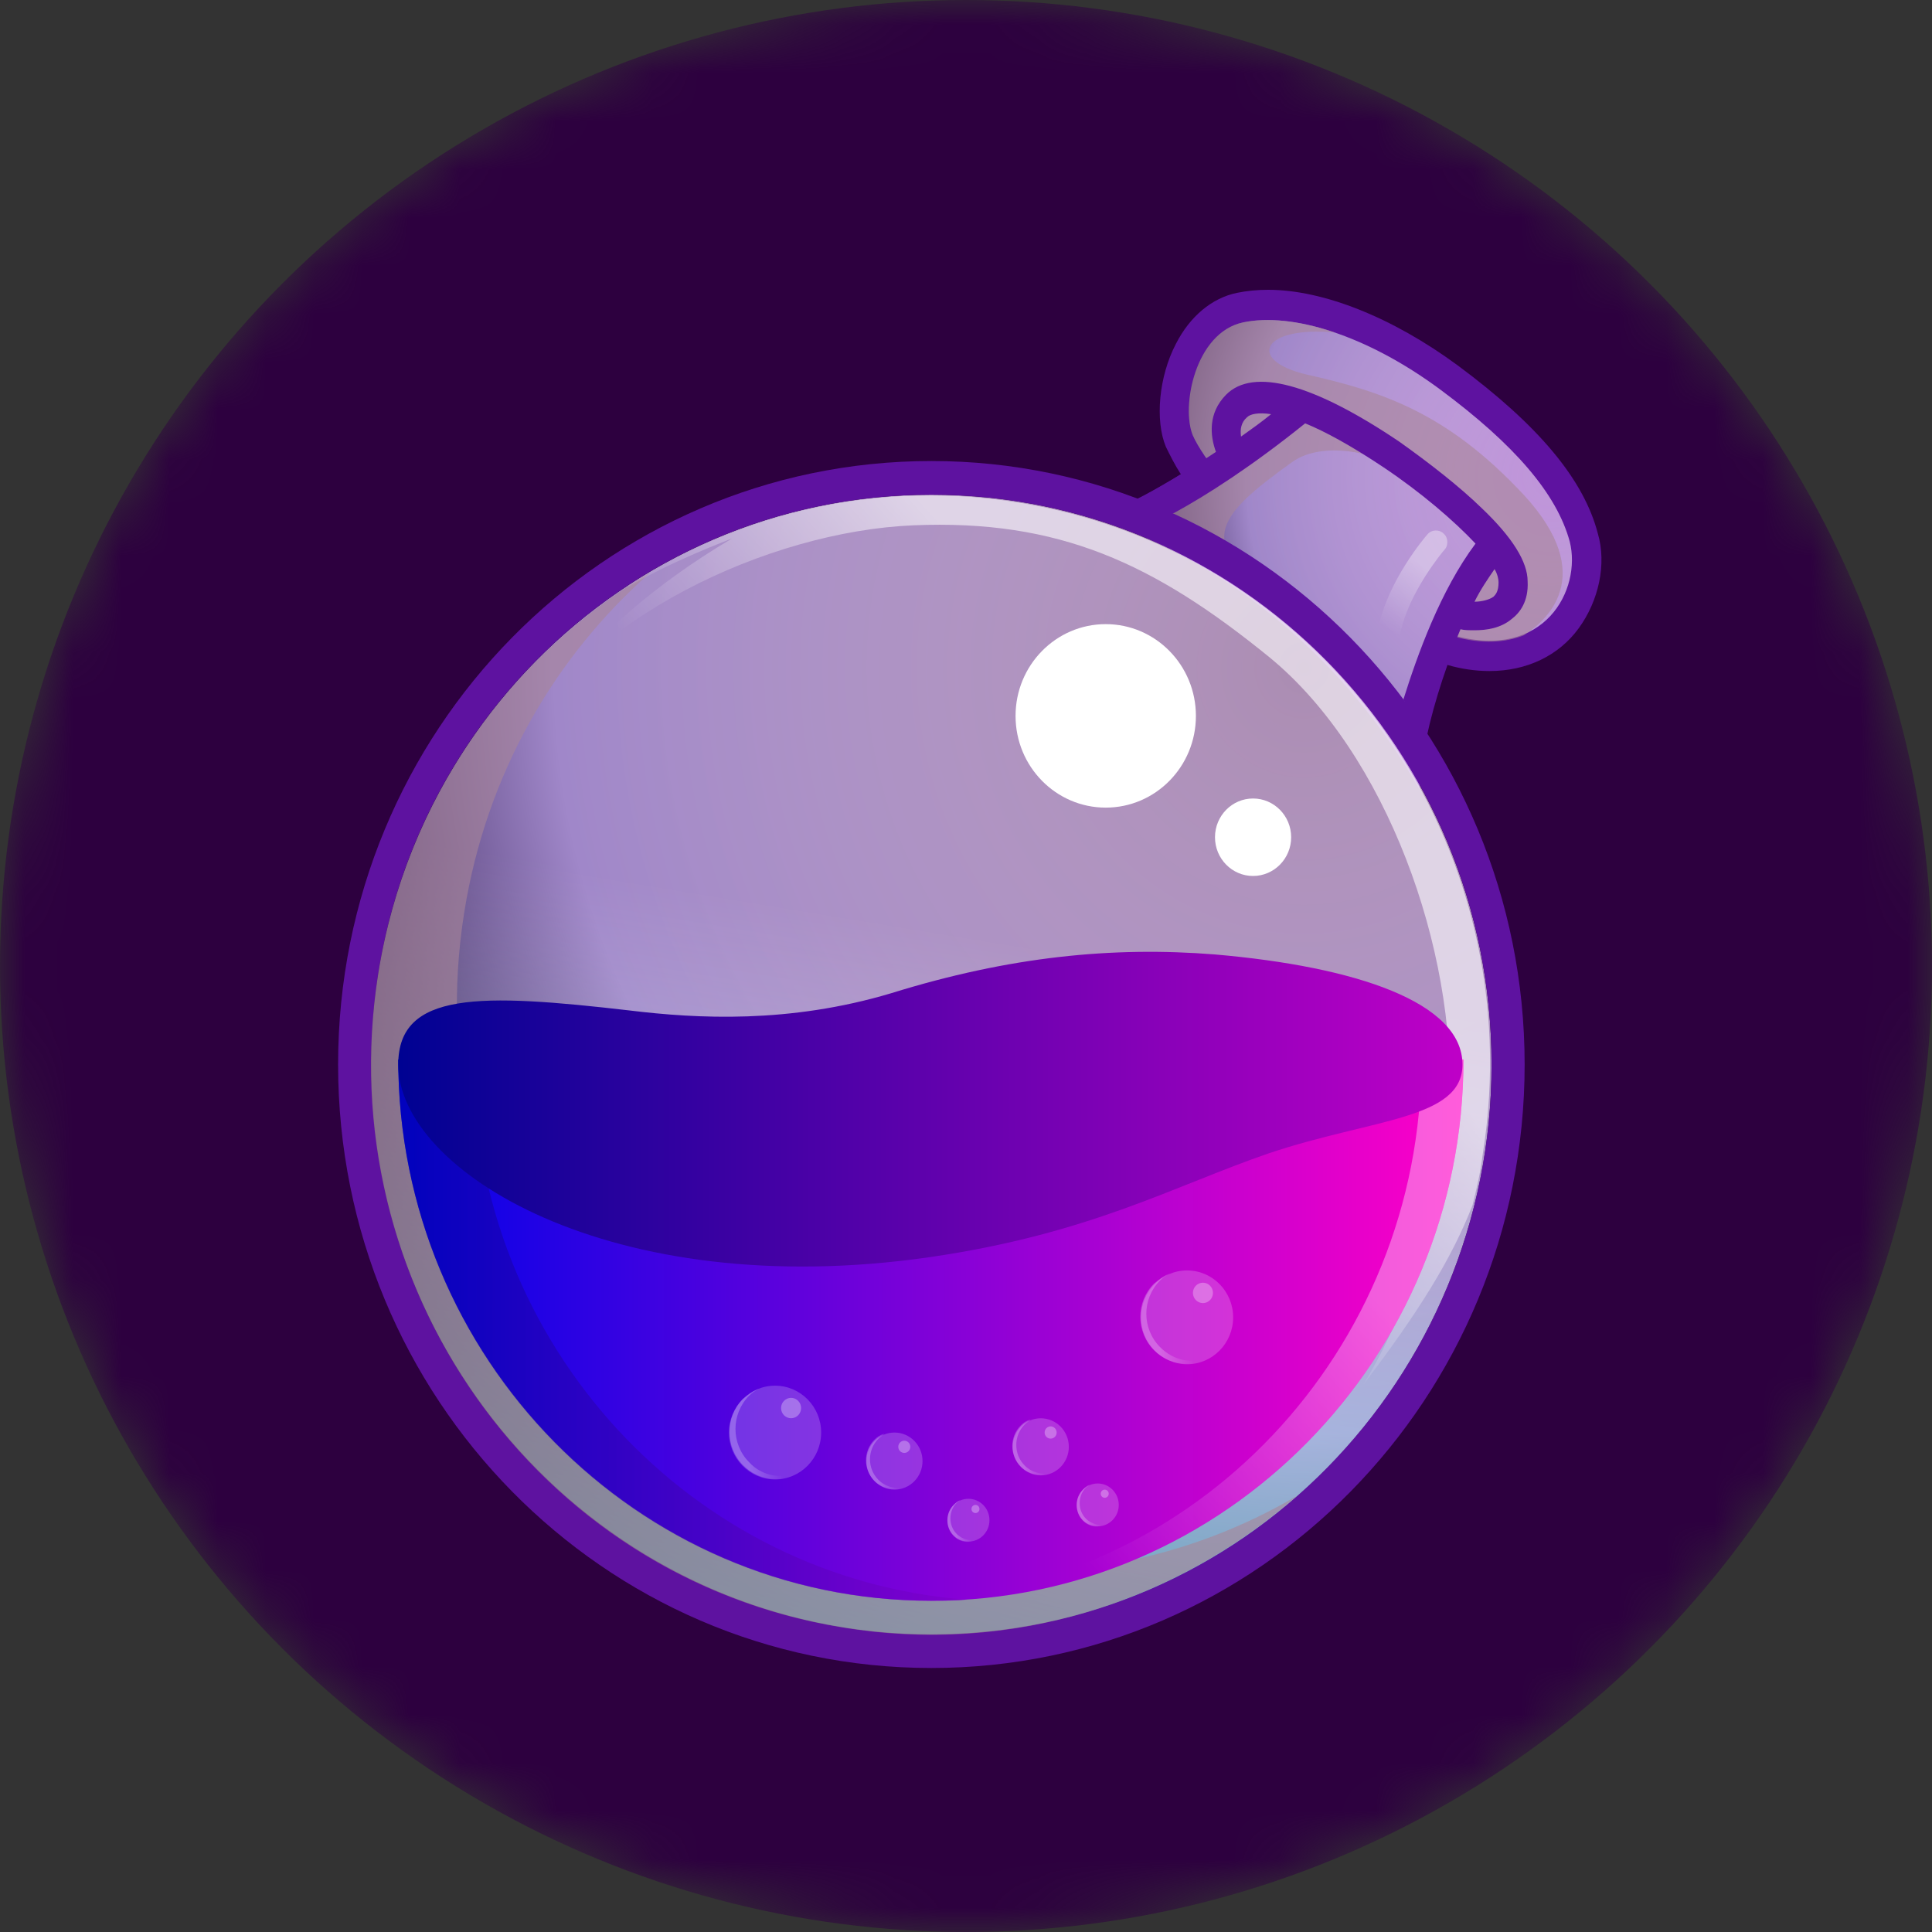 <svg width="300" height="300" viewBox="0 0 40 40" fill="none" xmlns="http://www.w3.org/2000/svg">
<rect x="0" y="0" width="40" height="40" fill="#333333" stroke="none"/>
<mask id="mask0" style="mask-type:alpha" maskUnits="userSpaceOnUse" x="0" y="0" width="40" height="40">
<circle cx="20" cy="20" r="20" fill="#FFFDFE"/>
</mask>
<g mask="url(#mask0)">
<circle cx="20" cy="20" r="20" fill="#2D003F"/>
<path d="M33.081 11.044C32.79 9.926 31.856 8.807 30.176 7.562C28.827 6.57 27.395 6 26.254 6C26.026 6 25.819 6.021 25.611 6.063C25.093 6.169 24.636 6.549 24.346 7.119C23.993 7.794 23.91 8.701 24.138 9.25C24.221 9.419 24.325 9.63 24.449 9.82C23.35 10.495 22.727 10.685 22.644 10.707C25.507 11.677 27.893 13.703 29.387 16.342L29.408 16.088C29.47 15.392 29.678 14.59 29.968 13.767C30.259 13.851 30.549 13.893 30.84 13.893C31.607 13.893 32.271 13.577 32.686 13.007C33.101 12.437 33.267 11.677 33.081 11.044Z" fill="#5E12A0"/>
<path d="M30.093 13.155C31.981 13.682 32.749 12.205 32.5 11.213C32.23 10.221 31.358 9.208 29.823 8.068C28.288 6.929 26.732 6.464 25.736 6.675C24.74 6.887 24.449 8.427 24.698 9.018C24.802 9.25 25.03 9.588 25.341 9.968C24.947 10.242 24.574 10.453 24.263 10.643C26.171 11.508 27.831 12.859 29.076 14.548C29.221 13.978 29.429 13.471 29.616 13.028C29.761 13.049 29.927 13.091 30.093 13.155Z" fill="url(#paint0_radial)"/>
<path d="M19.283 33.838C25.688 33.838 30.881 28.556 30.881 22.04C30.881 15.524 25.688 10.242 19.283 10.242C12.877 10.242 7.685 15.524 7.685 22.04C7.685 28.556 12.877 33.838 19.283 33.838Z" fill="url(#paint1_radial)"/>
<path opacity="0.6" d="M31.545 10.242C29.968 8.554 28.64 8.11 27.043 7.752C25.798 7.456 26.13 6.739 27.644 6.886C26.918 6.633 26.234 6.57 25.736 6.675C24.74 6.886 24.449 8.427 24.698 9.018C24.802 9.25 25.03 9.588 25.341 9.968C24.781 10.348 24.304 10.622 23.91 10.833C24.096 10.918 24.325 11.023 24.595 11.171C25.3 11.551 26.068 12.184 26.068 12.184C24.906 11.171 25.155 10.706 26.752 9.567C27.25 9.208 28.163 9.25 29.014 9.693C29.864 10.137 30.86 11.255 30.86 11.255L29.906 13.112C29.968 13.133 30.03 13.155 30.093 13.176C30.694 13.345 31.172 13.302 31.545 13.155C31.981 12.88 33.122 11.952 31.545 10.242Z" fill="#A98698"/>
<path d="M27.022 8.765C27.437 8.934 27.976 9.229 28.64 9.672C29.429 10.2 30.113 10.791 30.549 11.255C29.823 12.226 29.346 13.556 29.055 14.485C29.201 14.695 29.366 14.907 29.512 15.118C29.657 14.59 29.906 13.809 30.238 13.028C30.321 13.049 30.425 13.049 30.528 13.049C30.777 13.049 31.068 13.007 31.296 12.817C31.462 12.691 31.649 12.458 31.628 12.036C31.628 11.635 31.317 11.129 30.674 10.517C30.217 10.073 29.595 9.588 28.972 9.145C27.188 7.942 25.943 7.604 25.383 8.174C25.009 8.554 25.051 9.018 25.175 9.356C24.511 9.799 23.951 10.116 23.578 10.327C23.827 10.411 24.055 10.517 24.304 10.622C24.968 10.263 25.922 9.651 27.022 8.765ZM30.943 11.783C31.006 11.889 31.026 11.994 31.026 12.057C31.026 12.247 30.964 12.311 30.923 12.353C30.84 12.416 30.674 12.458 30.528 12.458C30.653 12.205 30.798 11.994 30.943 11.783ZM25.819 8.638C25.881 8.575 26.047 8.533 26.317 8.575C26.109 8.744 25.901 8.892 25.694 9.039C25.673 8.892 25.694 8.744 25.819 8.638Z" fill="#5E12A0"/>
<path d="M19.283 9.545C12.498 9.545 7 15.138 7 22.04C7 28.941 12.498 34.534 19.283 34.534C26.067 34.534 31.566 28.941 31.566 22.04C31.566 15.138 26.047 9.545 19.283 9.545ZM19.283 33.838C12.872 33.838 7.685 28.561 7.685 22.04C7.685 15.518 12.872 10.242 19.283 10.242C25.694 10.242 30.881 15.518 30.881 22.04C30.881 28.561 25.673 33.838 19.283 33.838Z" fill="#5E12A0"/>
<path opacity="0.6" d="M19.283 33.838C25.688 33.838 30.881 28.556 30.881 22.04C30.881 15.524 25.688 10.242 19.283 10.242C12.877 10.242 7.685 15.524 7.685 22.04C7.685 28.556 12.877 33.838 19.283 33.838Z" fill="url(#paint2_linear)"/>
<path opacity="0.6" d="M19.2 32.403C12.872 31.369 8.577 25.311 9.614 18.874C10.071 16.025 11.482 13.598 13.473 11.846C10.569 13.556 8.411 16.532 7.83 20.162C6.813 26.599 11.108 32.656 17.416 33.69C20.943 34.281 24.346 33.163 26.856 30.968C24.636 32.276 21.939 32.846 19.2 32.403Z" fill="#A98698"/>
<path opacity="0.6" d="M21.13 10.411C18.204 9.926 15.362 10.601 13.038 12.1C12.996 12.142 12.955 12.184 12.955 12.184C13.847 11.636 15.154 11.15 15.154 11.15C11.793 13.134 10.756 15.392 10.756 15.392C12.063 12.817 15.901 11.002 18.91 10.876C21.918 10.749 23.889 11.657 26.296 13.619C28.703 15.603 30.155 19.655 30.01 22.863C29.885 26.072 28.226 28.668 28.226 28.668C29.367 27.169 30.051 26.072 30.487 24.953C30.57 24.615 30.653 24.277 30.695 23.919C31.732 17.503 27.458 11.445 21.13 10.411Z" fill="url(#paint3_linear)"/>
<path d="M30.3 21.935C30.3 28.118 25.362 33.142 19.283 33.142C13.204 33.142 8.245 28.118 8.245 21.935H30.3Z" fill="url(#paint4_linear)"/>
<g opacity="0.6">
<path opacity="0.6" d="M29.429 21.935C29.429 27.971 24.74 32.909 18.847 33.142C18.992 33.142 19.138 33.142 19.283 33.142C25.362 33.142 30.3 28.118 30.3 21.935H29.429Z" fill="url(#paint5_linear)"/>
</g>
<g opacity="0.7">
<path opacity="0.7" d="M9.801 21.935H8.245C8.245 28.118 13.183 33.142 19.262 33.142C19.532 33.142 19.781 33.142 20.03 33.12C14.324 32.698 9.801 27.844 9.801 21.935Z" fill="url(#paint6_linear)"/>
</g>
<path d="M30.279 22.04C30.279 20.753 28.08 20.014 25.155 19.761C23.038 19.592 20.901 19.803 18.453 20.563C16.337 21.196 14.428 21.09 13.038 20.921C9.946 20.563 8.245 20.52 8.245 22.04C8.245 24.235 12.643 26.979 19.241 26.029C22.582 25.544 24.304 24.552 26.275 23.876C28.412 23.159 30.279 23.18 30.279 22.04Z" fill="url(#paint7_linear)"/>
<path d="M22.893 16.721C23.924 16.721 24.76 15.871 24.76 14.822C24.76 13.773 23.924 12.922 22.893 12.922C21.862 12.922 21.026 13.773 21.026 14.822C21.026 15.871 21.862 16.721 22.893 16.721Z" fill="white"/>
<path d="M25.943 18.136C26.378 18.136 26.732 17.777 26.732 17.334C26.732 16.891 26.378 16.532 25.943 16.532C25.508 16.532 25.155 16.891 25.155 17.334C25.155 17.777 25.508 18.136 25.943 18.136Z" fill="white"/>
<g opacity="0.6">
<path opacity="0.6" d="M28.765 13.303C28.744 13.303 28.723 13.303 28.723 13.303C28.599 13.281 28.516 13.155 28.537 13.007C28.723 12.036 29.512 11.108 29.553 11.065C29.636 10.96 29.802 10.96 29.885 11.044C29.989 11.129 29.989 11.298 29.906 11.382C29.885 11.403 29.159 12.268 28.993 13.113C28.973 13.239 28.869 13.303 28.765 13.303Z" fill="url(#paint8_linear)"/>
</g>
<path opacity="0.2" d="M18.519 30.841C18.84 30.841 19.1 30.576 19.1 30.25C19.1 29.924 18.84 29.659 18.519 29.659C18.198 29.659 17.938 29.924 17.938 30.25C17.938 30.576 18.198 30.841 18.519 30.841Z" fill="white"/>
<g opacity="0.4">
<path opacity="0.6" d="M18.183 30.635C17.955 30.403 17.955 30.023 18.183 29.791C18.225 29.748 18.266 29.727 18.308 29.685C18.225 29.706 18.163 29.748 18.1 29.812C17.872 30.044 17.872 30.424 18.1 30.656C18.287 30.846 18.578 30.888 18.806 30.761C18.598 30.846 18.349 30.804 18.183 30.635Z" fill="url(#paint9_linear)"/>
</g>
<path opacity="0.3" d="M18.723 30.081C18.791 30.081 18.847 30.025 18.847 29.955C18.847 29.885 18.791 29.828 18.723 29.828C18.654 29.828 18.598 29.885 18.598 29.955C18.598 30.025 18.654 30.081 18.723 30.081Z" fill="white"/>
<path opacity="0.2" d="M21.548 30.546C21.869 30.546 22.129 30.281 22.129 29.955C22.129 29.628 21.869 29.364 21.548 29.364C21.227 29.364 20.967 29.628 20.967 29.955C20.967 30.281 21.227 30.546 21.548 30.546Z" fill="white"/>
<g opacity="0.4">
<path opacity="0.6" d="M21.212 30.339C20.984 30.107 20.984 29.727 21.212 29.495C21.254 29.453 21.296 29.432 21.337 29.39C21.254 29.411 21.192 29.453 21.13 29.516C20.901 29.748 20.901 30.128 21.13 30.36C21.316 30.55 21.607 30.593 21.835 30.466C21.628 30.55 21.378 30.508 21.212 30.339Z" fill="url(#paint10_linear)"/>
</g>
<path opacity="0.3" d="M21.752 29.785C21.821 29.785 21.877 29.729 21.877 29.659C21.877 29.589 21.821 29.532 21.752 29.532C21.683 29.532 21.628 29.589 21.628 29.659C21.628 29.729 21.683 29.785 21.752 29.785Z" fill="white"/>
<path opacity="0.2" d="M20.05 31.917C20.291 31.917 20.486 31.719 20.486 31.474C20.486 31.229 20.291 31.031 20.05 31.031C19.81 31.031 19.615 31.229 19.615 31.474C19.615 31.719 19.81 31.917 20.05 31.917Z" fill="white"/>
<g opacity="0.4">
<path opacity="0.6" d="M19.802 31.753C19.636 31.584 19.636 31.289 19.802 31.12C19.822 31.099 19.864 31.078 19.884 31.057C19.822 31.078 19.781 31.12 19.739 31.162C19.573 31.331 19.573 31.627 19.739 31.795C19.884 31.943 20.092 31.964 20.279 31.859C20.113 31.922 19.926 31.88 19.802 31.753Z" fill="url(#paint11_linear)"/>
</g>
<path opacity="0.3" d="M20.196 31.326C20.242 31.326 20.279 31.288 20.279 31.242C20.279 31.195 20.242 31.157 20.196 31.157C20.15 31.157 20.113 31.195 20.113 31.242C20.113 31.288 20.15 31.326 20.196 31.326Z" fill="white"/>
<path opacity="0.2" d="M22.727 31.601C22.968 31.601 23.163 31.402 23.163 31.158C23.163 30.913 22.968 30.714 22.727 30.714C22.487 30.714 22.291 30.913 22.291 31.158C22.291 31.402 22.487 31.601 22.727 31.601Z" fill="white"/>
<g opacity="0.4">
<path opacity="0.6" d="M22.478 31.437C22.312 31.268 22.312 30.972 22.478 30.804C22.499 30.782 22.541 30.761 22.561 30.74C22.499 30.761 22.457 30.804 22.416 30.846C22.25 31.015 22.25 31.31 22.416 31.479C22.561 31.627 22.769 31.648 22.955 31.542C22.789 31.606 22.603 31.563 22.478 31.437Z" fill="url(#paint12_linear)"/>
</g>
<path opacity="0.3" d="M22.872 31.01C22.918 31.01 22.955 30.972 22.955 30.926C22.955 30.879 22.918 30.841 22.872 30.841C22.826 30.841 22.789 30.879 22.789 30.926C22.789 30.972 22.826 31.01 22.872 31.01Z" fill="white"/>
<path opacity="0.2" d="M16.046 30.63C16.573 30.63 17.001 30.195 17.001 29.659C17.001 29.123 16.573 28.689 16.046 28.689C15.519 28.689 15.092 29.123 15.092 29.659C15.092 30.195 15.519 30.63 16.046 30.63Z" fill="white"/>
<g opacity="0.4">
<path opacity="0.6" d="M15.507 30.271C15.134 29.891 15.134 29.279 15.507 28.899C15.57 28.836 15.632 28.794 15.715 28.752C15.59 28.794 15.487 28.878 15.383 28.962C15.009 29.342 15.009 29.954 15.383 30.334C15.694 30.651 16.171 30.714 16.545 30.482C16.192 30.63 15.777 30.567 15.507 30.271Z" fill="url(#paint13_linear)"/>
</g>
<path opacity="0.3" d="M16.378 29.363C16.493 29.363 16.586 29.269 16.586 29.152C16.586 29.036 16.493 28.941 16.378 28.941C16.264 28.941 16.171 29.036 16.171 29.152C16.171 29.269 16.264 29.363 16.378 29.363Z" fill="white"/>
<path opacity="0.2" d="M24.577 28.245C25.104 28.245 25.531 27.81 25.531 27.274C25.531 26.738 25.104 26.303 24.577 26.303C24.05 26.303 23.623 26.738 23.623 27.274C23.623 27.81 24.05 28.245 24.577 28.245Z" fill="white"/>
<g opacity="0.4">
<path opacity="0.6" d="M24.014 27.886C23.64 27.506 23.64 26.894 24.014 26.514C24.076 26.451 24.138 26.409 24.221 26.367C24.096 26.409 23.993 26.493 23.889 26.578C23.515 26.958 23.515 27.57 23.889 27.95C24.2 28.266 24.677 28.329 25.051 28.097C24.698 28.245 24.304 28.182 24.014 27.886Z" fill="url(#paint14_linear)"/>
</g>
<path opacity="0.3" d="M24.906 26.979C25.02 26.979 25.113 26.884 25.113 26.768C25.113 26.651 25.02 26.557 24.906 26.557C24.791 26.557 24.698 26.651 24.698 26.768C24.698 26.884 24.791 26.979 24.906 26.979Z" fill="white"/>
</g>
<defs>
<radialGradient id="paint0_radial" cx="0" cy="0" r="1" gradientUnits="userSpaceOnUse" gradientTransform="translate(32.121 9.883) scale(9.273 9.433)">
<stop stop-color="#FFEAFF" stop-opacity="0.6"/>
<stop offset="0.681" stop-color="#A087C9"/>
<stop offset="1" stop-color="#10002F"/>
</radialGradient>
<radialGradient id="paint1_radial" cx="0" cy="0" r="1" gradientUnits="userSpaceOnUse" gradientTransform="translate(26.962 13.906) scale(22.688 23.079)">
<stop stop-color="#FFEAFF" stop-opacity="0.6"/>
<stop offset="0.681" stop-color="#A087C9"/>
<stop offset="1" stop-color="#10002F"/>
</radialGradient>
<linearGradient id="paint2_linear" x1="17.422" y1="33.671" x2="21.258" y2="10.411" gradientUnits="userSpaceOnUse">
<stop stop-color="#81FFFF"/>
<stop offset="0.62" stop-color="white" stop-opacity="0"/>
</linearGradient>
<linearGradient id="paint3_linear" x1="27.457" y1="14.028" x2="17.717" y2="22.814" gradientUnits="userSpaceOnUse">
<stop offset="0.289" stop-color="white"/>
<stop offset="0.78" stop-color="white" stop-opacity="0"/>
</linearGradient>
<linearGradient id="paint4_linear" x1="8.254" y1="27.532" x2="30.295" y2="27.532" gradientUnits="userSpaceOnUse">
<stop stop-color="#0002E9"/>
<stop offset="0.995" stop-color="#FF00C7"/>
</linearGradient>
<linearGradient id="paint5_linear" x1="31.338" y1="22.918" x2="19.148" y2="34.243" gradientUnits="userSpaceOnUse">
<stop offset="0.289" stop-color="white"/>
<stop offset="0.78" stop-color="white" stop-opacity="0"/>
</linearGradient>
<linearGradient id="paint6_linear" x1="8.254" y1="27.532" x2="20.046" y2="27.532" gradientUnits="userSpaceOnUse">
<stop stop-color="#000292"/>
<stop offset="0.995" stop-color="#7D00C7"/>
</linearGradient>
<linearGradient id="paint7_linear" x1="8.269" y1="22.971" x2="30.28" y2="22.971" gradientUnits="userSpaceOnUse">
<stop stop-color="#000292"/>
<stop offset="0.995" stop-color="#BE00C7"/>
</linearGradient>
<linearGradient id="paint8_linear" x1="29.919" y1="10.963" x2="28.298" y2="13.553" gradientUnits="userSpaceOnUse">
<stop offset="0.289" stop-color="white"/>
<stop offset="0.78" stop-color="white" stop-opacity="0"/>
</linearGradient>
<linearGradient id="paint9_linear" x1="17.929" y1="30.273" x2="18.806" y2="30.273" gradientUnits="userSpaceOnUse">
<stop offset="0.289" stop-color="white"/>
<stop offset="0.78" stop-color="white" stop-opacity="0"/>
</linearGradient>
<linearGradient id="paint10_linear" x1="20.956" y1="29.974" x2="21.834" y2="29.974" gradientUnits="userSpaceOnUse">
<stop offset="0.289" stop-color="white"/>
<stop offset="0.78" stop-color="white" stop-opacity="0"/>
</linearGradient>
<linearGradient id="paint11_linear" x1="19.612" y1="31.484" x2="20.271" y2="31.484" gradientUnits="userSpaceOnUse">
<stop offset="0.289" stop-color="white"/>
<stop offset="0.78" stop-color="white" stop-opacity="0"/>
</linearGradient>
<linearGradient id="paint12_linear" x1="22.28" y1="31.167" x2="22.939" y2="31.167" gradientUnits="userSpaceOnUse">
<stop offset="0.289" stop-color="white"/>
<stop offset="0.78" stop-color="white" stop-opacity="0"/>
</linearGradient>
<linearGradient id="paint13_linear" x1="15.093" y1="29.684" x2="16.527" y2="29.684" gradientUnits="userSpaceOnUse">
<stop offset="0.289" stop-color="white"/>
<stop offset="0.78" stop-color="white" stop-opacity="0"/>
</linearGradient>
<linearGradient id="paint14_linear" x1="23.607" y1="27.298" x2="25.041" y2="27.298" gradientUnits="userSpaceOnUse">
<stop offset="0.289" stop-color="white"/>
<stop offset="0.78" stop-color="white" stop-opacity="0"/>
</linearGradient>
</defs>
</svg>
